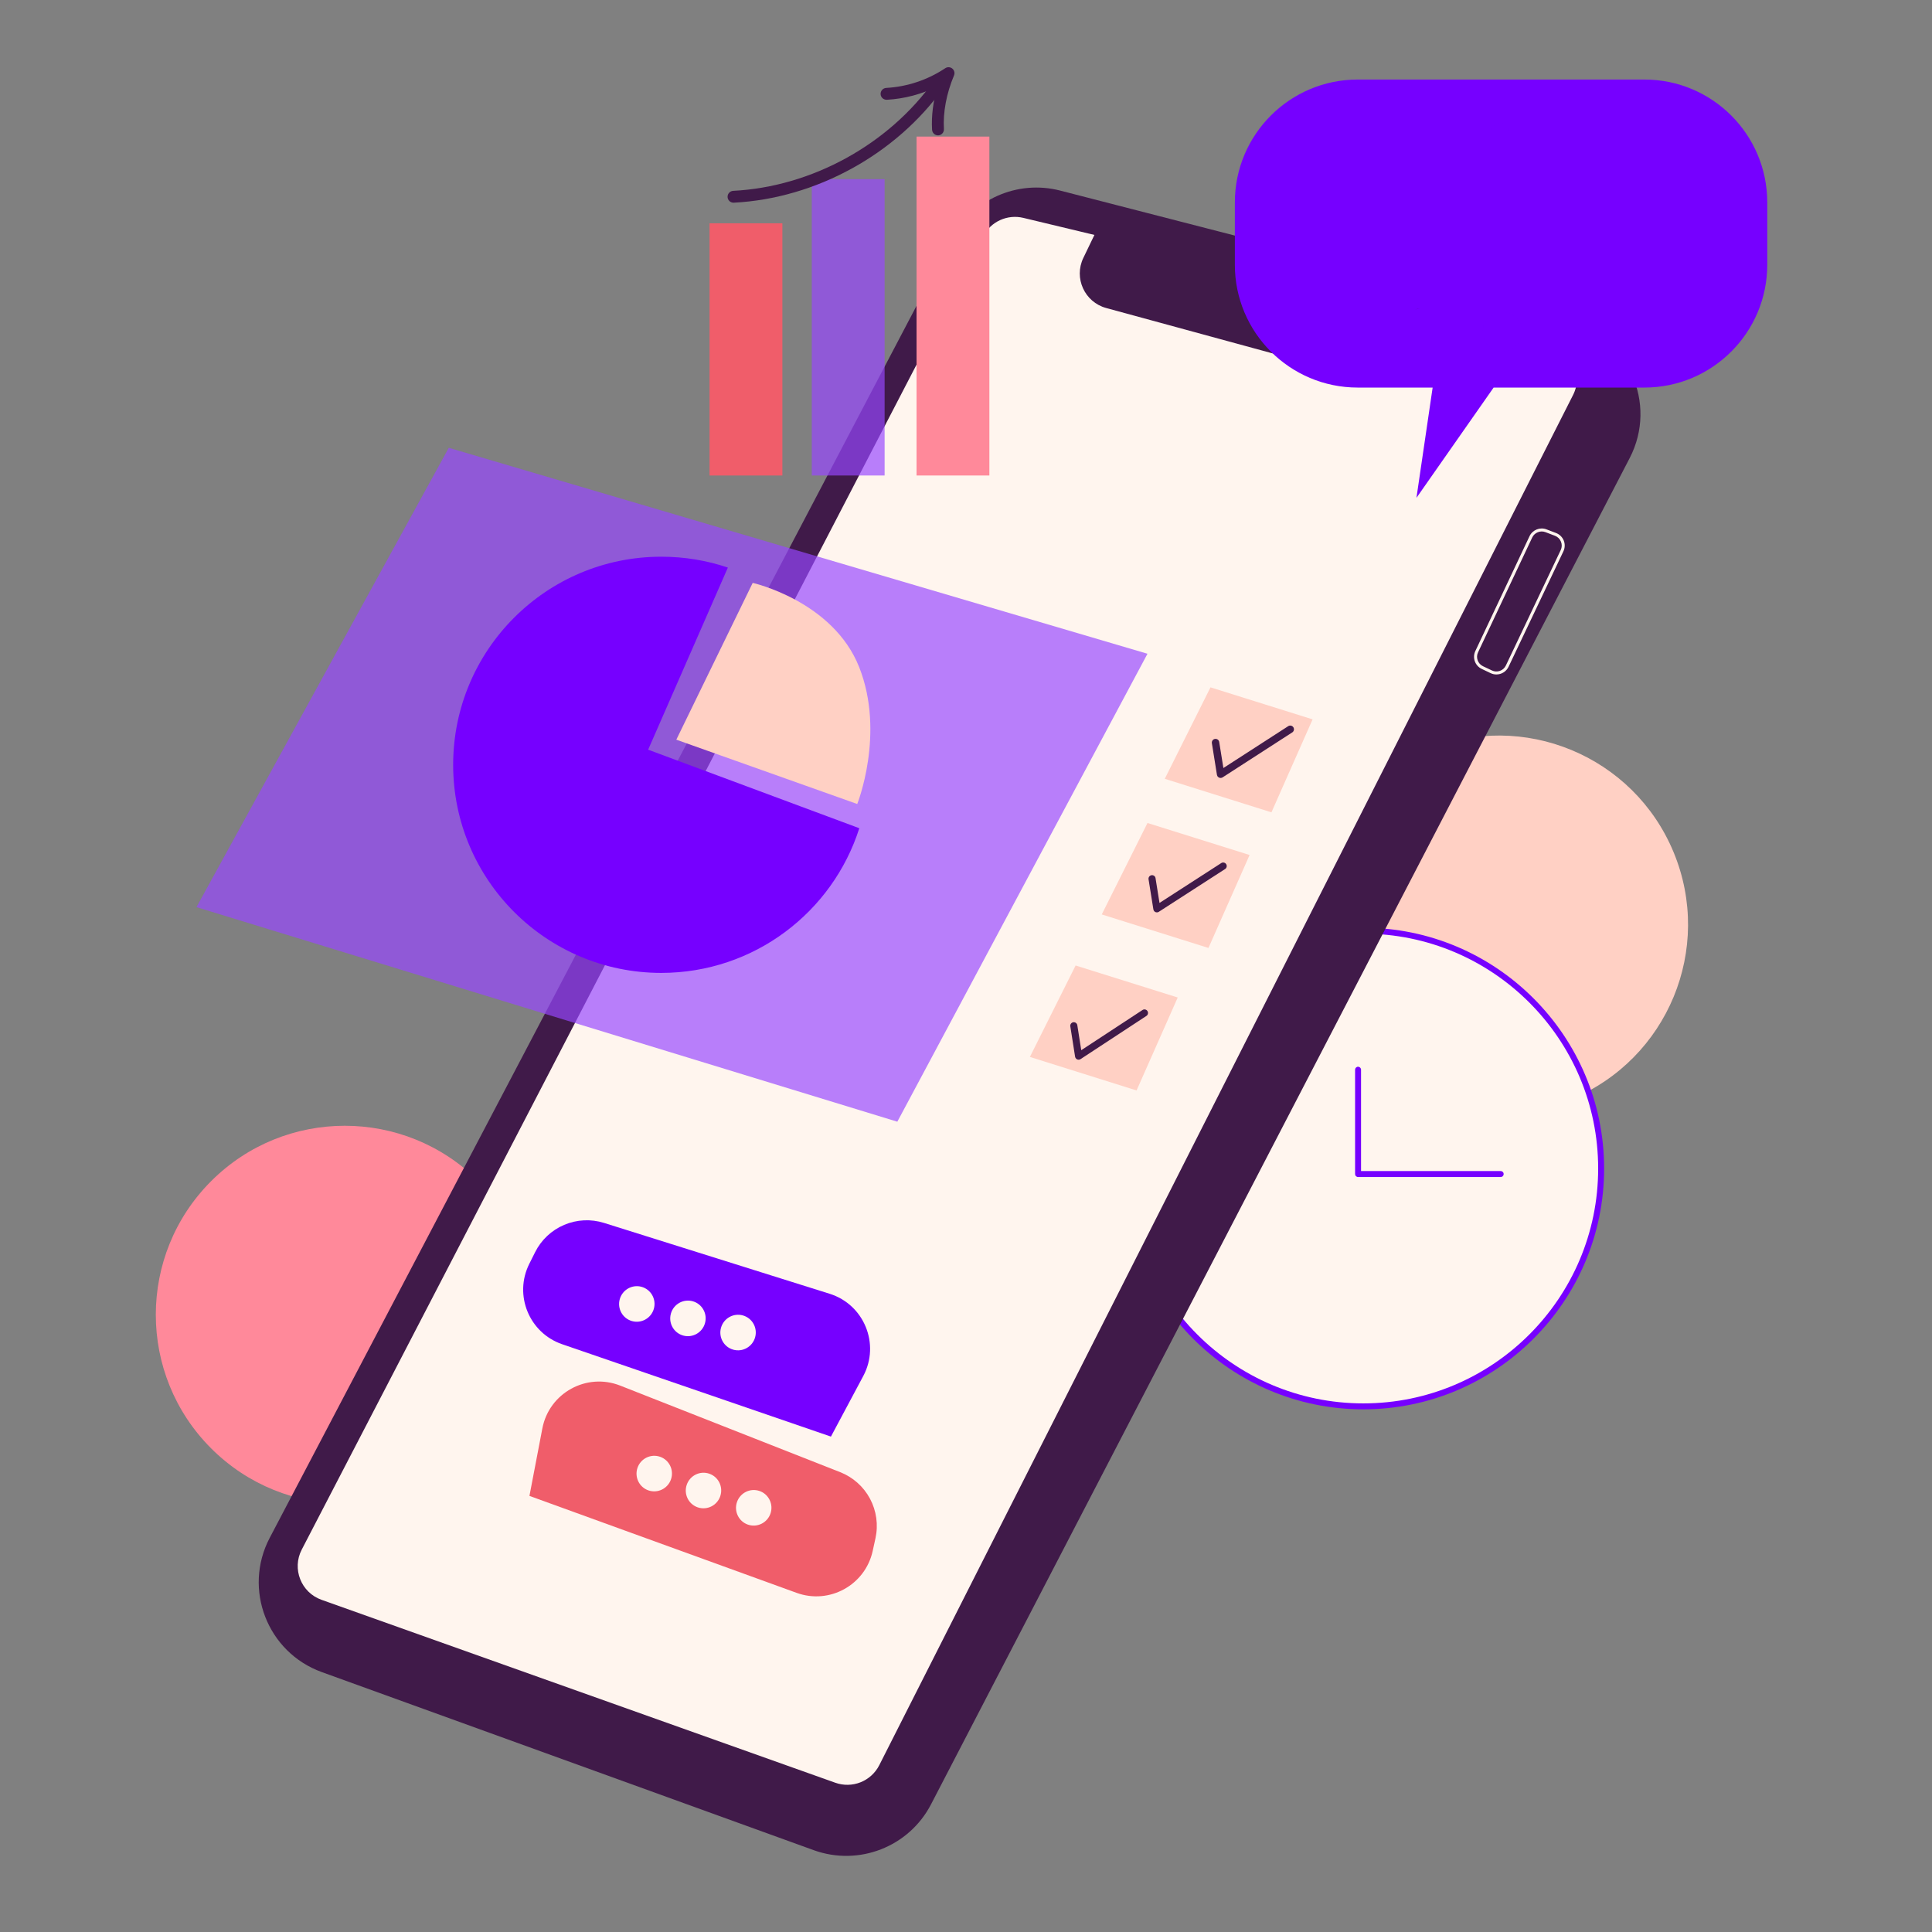 <svg width="152" height="152" viewBox="0 0 152 152" fill="none" xmlns="http://www.w3.org/2000/svg">
<rect x="0" y="0" width="152" height="152" fill="#808080" stroke="none"/>
<path d="M37.64 113.951C43.447 108.145 43.446 98.73 37.64 92.924C31.834 87.118 22.419 87.118 16.613 92.925C10.807 98.731 10.807 108.145 16.613 113.952C22.42 119.758 31.834 119.758 37.64 113.951Z" fill="#FF899A"/>
<path d="M123.626 86.477C131.212 83.334 134.815 74.637 131.672 67.051C128.53 59.464 119.833 55.862 112.246 59.004C104.66 62.146 101.057 70.844 104.2 78.43C107.342 86.017 116.039 89.619 123.626 86.477Z" fill="#FFD0C4"/>
<path d="M112.682 109.842C122.573 106.847 128.163 96.402 125.169 86.511C122.175 76.62 111.729 71.03 101.839 74.024C91.948 77.018 86.357 87.464 89.351 97.354C92.346 107.245 102.791 112.836 112.682 109.842Z" fill="#FFF5EE"/>
<path d="M107.258 110.879C96.812 110.879 88.312 102.38 88.312 91.934C88.312 81.487 96.812 72.988 107.258 72.988C117.705 72.988 126.204 81.487 126.204 91.934C126.204 102.38 117.705 110.879 107.258 110.879ZM107.258 73.456C97.07 73.456 88.781 81.745 88.781 91.934C88.781 102.123 97.07 110.412 107.258 110.412C117.447 110.412 125.735 102.123 125.735 91.934C125.735 81.745 117.447 73.456 107.258 73.456Z" fill="#7600FF"/>
<path d="M118.055 92.602H106.846C106.815 92.602 106.784 92.596 106.756 92.584C106.728 92.572 106.702 92.555 106.68 92.533C106.658 92.511 106.641 92.486 106.629 92.457C106.617 92.429 106.611 92.398 106.611 92.368V84.159C106.611 84.097 106.636 84.038 106.68 83.994C106.724 83.95 106.783 83.925 106.846 83.925C106.908 83.925 106.967 83.95 107.011 83.994C107.055 84.038 107.08 84.097 107.08 84.159V92.134H118.055C118.086 92.132 118.118 92.137 118.148 92.148C118.177 92.159 118.205 92.176 118.228 92.198C118.251 92.22 118.269 92.246 118.281 92.275C118.294 92.305 118.3 92.336 118.3 92.368C118.3 92.4 118.294 92.431 118.281 92.46C118.269 92.489 118.251 92.516 118.228 92.537C118.205 92.559 118.177 92.576 118.148 92.587C118.118 92.598 118.086 92.603 118.055 92.602Z" fill="#7600FF"/>
<path d="M21.219 120.992L74.882 18.777C76.503 15.691 80.034 14.124 83.41 14.994L123.42 25.302C128.099 26.507 130.44 31.751 128.215 36.039L73.248 141.957C71.511 145.303 67.565 146.844 64.02 145.562L25.315 131.55C21.032 130 19.102 125.025 21.219 120.992Z" fill="#401A49"/>
<path d="M80.51 17.141L121.902 27.067C123.672 27.491 124.581 29.456 123.759 31.079L69.177 138.875C68.867 139.487 68.345 139.964 67.708 140.219C67.071 140.473 66.364 140.487 65.718 140.257L25.296 125.865C23.686 125.292 22.953 123.43 23.74 121.913L77.352 18.583C77.642 18.025 78.11 17.579 78.683 17.318C79.255 17.056 79.898 16.994 80.51 17.141Z" fill="#FFF5EE"/>
<path d="M86.92 16.787L85.232 20.291C84.468 21.878 85.33 23.769 87.029 24.233L108.049 29.965C108.649 30.129 109.286 30.09 109.861 29.853C110.436 29.617 110.917 29.197 111.229 28.659L113.938 23.981L86.92 16.787Z" fill="#401A49"/>
<path d="M117.729 53.063C117.577 53.063 117.423 53.031 117.278 52.961L116.574 52.627C116.321 52.507 116.127 52.291 116.032 52.028C115.938 51.764 115.952 51.474 116.072 51.221L120.336 42.183C120.571 41.688 121.155 41.45 121.668 41.647L122.423 41.934C122.559 41.986 122.683 42.066 122.787 42.168C122.891 42.27 122.973 42.392 123.028 42.527C123.082 42.663 123.108 42.808 123.103 42.954C123.098 43.1 123.064 43.243 123.001 43.375L118.685 52.459C118.599 52.64 118.464 52.793 118.294 52.9C118.125 53.007 117.929 53.063 117.729 53.063ZM120.549 42.284L116.285 51.322C116.192 51.518 116.18 51.744 116.254 51.949C116.327 52.154 116.478 52.321 116.675 52.415L117.378 52.749C117.575 52.843 117.801 52.854 118.007 52.781C118.212 52.708 118.38 52.556 118.474 52.359L122.79 43.275C122.89 43.065 122.896 42.831 122.809 42.615C122.768 42.51 122.704 42.414 122.624 42.335C122.543 42.256 122.446 42.194 122.34 42.154L121.585 41.866C121.189 41.716 120.731 41.898 120.549 42.284Z" fill="#FFF5EE"/>
<path d="M15.457 71.369L35.307 35.231L90.278 51.434L70.597 88.25L15.457 71.369Z" fill="#9747FF" fill-opacity="0.68"/>
<path d="M67.606 65.16C65.507 71.758 59.328 76.543 52.024 76.543C42.984 76.543 35.652 69.212 35.652 60.171C35.652 51.13 42.984 43.799 52.024 43.799C53.855 43.799 55.62 44.096 57.265 44.654L50.993 58.981L67.606 65.16Z" fill="#7600FF"/>
<path d="M53.209 58.194L59.219 45.858C59.219 45.858 65.545 47.281 67.601 52.5C69.657 57.719 67.443 63.255 67.443 63.255L53.209 58.194ZM91.638 61.272L95.235 54.077L103.269 56.595L100.031 63.91L91.638 61.272ZM86.681 71.943L90.279 64.749L98.312 67.267L95.075 74.581L86.681 71.943ZM81.026 83.154L84.623 75.96L92.657 78.478L89.419 85.792L81.026 83.154Z" fill="#FFD0C4"/>
<path d="M96.032 61.205C95.962 61.205 95.895 61.18 95.842 61.135C95.789 61.09 95.754 61.027 95.743 60.959L95.344 58.469C95.332 58.392 95.351 58.314 95.396 58.251C95.442 58.188 95.51 58.146 95.587 58.134C95.755 58.111 95.897 58.218 95.922 58.377L96.25 60.424L101.35 57.131C101.415 57.089 101.494 57.075 101.57 57.091C101.646 57.107 101.712 57.153 101.755 57.218C101.797 57.284 101.811 57.363 101.795 57.439C101.779 57.515 101.733 57.581 101.667 57.623L96.191 61.158C96.143 61.189 96.088 61.205 96.032 61.205ZM91.016 71.782C90.95 71.782 90.886 71.758 90.836 71.716C90.785 71.672 90.752 71.613 90.742 71.547L90.362 69.177C90.351 69.104 90.369 69.029 90.412 68.969C90.455 68.91 90.521 68.87 90.594 68.858C90.63 68.851 90.667 68.852 90.703 68.861C90.739 68.869 90.772 68.884 90.802 68.906C90.832 68.927 90.857 68.955 90.876 68.986C90.895 69.018 90.907 69.053 90.912 69.089L91.224 71.038L96.082 67.902C96.113 67.882 96.147 67.869 96.183 67.862C96.219 67.856 96.257 67.856 96.292 67.864C96.328 67.872 96.362 67.886 96.392 67.907C96.422 67.928 96.448 67.955 96.468 67.985C96.488 68.016 96.501 68.05 96.508 68.087C96.514 68.123 96.514 68.159 96.506 68.195C96.498 68.231 96.484 68.265 96.463 68.295C96.442 68.325 96.415 68.351 96.385 68.371L91.168 71.737C91.123 71.766 91.07 71.782 91.016 71.782ZM84.859 83.373C84.793 83.373 84.728 83.35 84.678 83.307C84.627 83.263 84.594 83.204 84.583 83.138L84.207 80.745C84.201 80.709 84.202 80.672 84.211 80.636C84.219 80.601 84.235 80.567 84.257 80.538C84.3 80.478 84.365 80.438 84.439 80.426C84.512 80.415 84.587 80.433 84.646 80.476C84.706 80.519 84.746 80.585 84.758 80.658L85.067 82.624L89.885 79.464C89.915 79.443 89.95 79.428 89.986 79.421C90.022 79.414 90.059 79.414 90.096 79.421C90.132 79.428 90.166 79.443 90.197 79.463C90.228 79.484 90.254 79.511 90.274 79.541C90.294 79.572 90.308 79.607 90.315 79.643C90.322 79.68 90.321 79.717 90.314 79.753C90.306 79.789 90.291 79.824 90.27 79.854C90.249 79.884 90.222 79.91 90.19 79.93L85.012 83.327C84.967 83.357 84.913 83.373 84.859 83.373Z" fill="#401A49"/>
<path d="M55.824 17.568H61.554V37.411H55.824V17.568Z" fill="#F05D6A"/>
<path d="M63.867 14.095H69.597V37.41H63.867V14.095Z" fill="#9747FF" fill-opacity="0.68"/>
<path d="M72.109 10.746H77.839V37.41H72.109V10.746Z" fill="#FF899A"/>
<path d="M57.709 15.947C57.59 15.947 57.474 15.901 57.388 15.819C57.301 15.736 57.249 15.623 57.243 15.504C57.237 15.38 57.28 15.259 57.363 15.167C57.446 15.075 57.562 15.02 57.686 15.014C63.849 14.699 69.902 11.38 73.482 6.352C73.554 6.251 73.663 6.183 73.785 6.162C73.907 6.142 74.033 6.171 74.134 6.243C74.235 6.314 74.303 6.424 74.323 6.546C74.344 6.668 74.315 6.793 74.243 6.894C70.501 12.149 64.175 15.617 57.733 15.946C57.725 15.947 57.717 15.947 57.709 15.947Z" fill="#401A49"/>
<path d="M73.796 10.649C73.677 10.649 73.563 10.603 73.476 10.521C73.39 10.439 73.338 10.327 73.331 10.209C73.267 9.119 73.415 7.957 73.76 6.795C72.517 7.412 71.161 7.771 69.775 7.85C69.513 7.856 69.297 7.668 69.282 7.411C69.278 7.349 69.287 7.288 69.307 7.23C69.327 7.172 69.359 7.119 69.4 7.073C69.44 7.027 69.49 6.99 69.545 6.963C69.6 6.937 69.66 6.921 69.721 6.918C71.38 6.824 72.984 6.288 74.367 5.367C74.45 5.311 74.55 5.284 74.65 5.289C74.75 5.294 74.846 5.331 74.923 5.395C75.082 5.526 75.137 5.745 75.057 5.935C74.46 7.365 74.186 8.824 74.263 10.155C74.27 10.278 74.228 10.4 74.145 10.492C74.063 10.585 73.948 10.641 73.824 10.648L73.796 10.649Z" fill="#401A49"/>
<path d="M129.372 6.258H106.82C101.481 6.258 97.152 10.586 97.152 15.926V20.825C97.152 26.164 101.481 30.492 106.82 30.492H112.713L111.439 39.169L117.51 30.492H129.372C134.711 30.492 139.039 26.164 139.039 20.825V15.926C139.04 10.586 134.711 6.258 129.372 6.258Z" fill="#7600FF"/>
<path d="M111.501 24.313C111.557 24.313 111.618 24.307 111.696 24.313L111.501 24.319L111.322 24.33C111.322 24.324 111.384 24.319 111.501 24.313Z" fill="#401A49"/>
<path d="M119.765 26.076C119.768 26.284 119.73 26.49 119.652 26.682C119.575 26.875 119.46 27.05 119.314 27.198C119.168 27.346 118.995 27.463 118.803 27.543C118.611 27.624 118.406 27.665 118.198 27.665C117.991 27.665 117.785 27.624 117.593 27.543C117.402 27.463 117.228 27.346 117.082 27.198C116.937 27.05 116.822 26.875 116.744 26.682C116.667 26.49 116.628 26.284 116.631 26.076C116.637 25.664 116.804 25.271 117.098 24.982C117.391 24.692 117.786 24.53 118.198 24.53C118.61 24.53 119.006 24.692 119.299 24.982C119.592 25.271 119.76 25.664 119.765 26.076ZM118.732 12.148H117.343V10.35C117.343 10.165 117.416 9.989 117.547 9.858C117.677 9.728 117.854 9.655 118.038 9.655C118.222 9.655 118.399 9.728 118.529 9.858C118.659 9.989 118.732 10.165 118.732 10.35V12.148Z" fill="#7600FF" fill-opacity="0.64"/>
<path d="M41.641 99.432L42.1 98.515C42.583 97.549 43.394 96.788 44.387 96.366C45.381 95.944 46.492 95.89 47.522 96.213L65.272 101.787C67.986 102.639 69.257 105.748 67.918 108.257L65.374 113.024L44.227 105.757C41.63 104.865 40.413 101.889 41.641 99.432Z" fill="#7600FF"/>
<path d="M51.442 102.967C51.232 103.711 50.461 104.145 49.721 103.936C48.98 103.727 48.55 102.954 48.76 102.211C48.97 101.467 49.741 101.033 50.481 101.242C51.222 101.451 51.652 102.224 51.442 102.967ZM55.464 104.103C55.254 104.847 54.484 105.281 53.743 105.072C53.003 104.863 52.573 104.09 52.783 103.346C52.992 102.602 53.763 102.168 54.504 102.377C55.245 102.586 55.675 103.359 55.464 104.103ZM59.408 105.216C59.198 105.96 58.427 106.394 57.687 106.185C56.946 105.976 56.516 105.203 56.726 104.459C56.936 103.715 57.707 103.282 58.447 103.491C59.188 103.7 59.618 104.472 59.408 105.216Z" fill="#FFF5EE"/>
<path d="M68.659 122.021L68.878 121.02C69.109 119.966 68.956 118.863 68.448 117.911C67.94 116.959 67.109 116.219 66.105 115.824L48.792 109.011C46.145 107.97 43.204 109.589 42.669 112.383L41.654 117.69L62.674 125.318C65.255 126.256 68.072 124.704 68.659 122.021Z" fill="#F05D6A"/>
<path d="M57.982 118.173C57.731 118.904 58.117 119.7 58.844 119.95C59.572 120.2 60.365 119.81 60.617 119.08C60.868 118.349 60.482 117.553 59.755 117.303C59.027 117.052 58.234 117.442 57.982 118.173ZM54.03 116.813C53.778 117.544 54.164 118.34 54.892 118.59C55.619 118.84 56.413 118.45 56.664 117.72C56.916 116.989 56.53 116.193 55.802 115.943C55.075 115.693 54.281 116.082 54.03 116.813ZM50.155 115.48C49.904 116.211 50.289 117.007 51.017 117.257C51.745 117.507 52.538 117.117 52.79 116.387C53.041 115.656 52.655 114.86 51.928 114.61C51.2 114.359 50.407 114.749 50.155 115.48Z" fill="#FFF5EE"/>
</svg>
